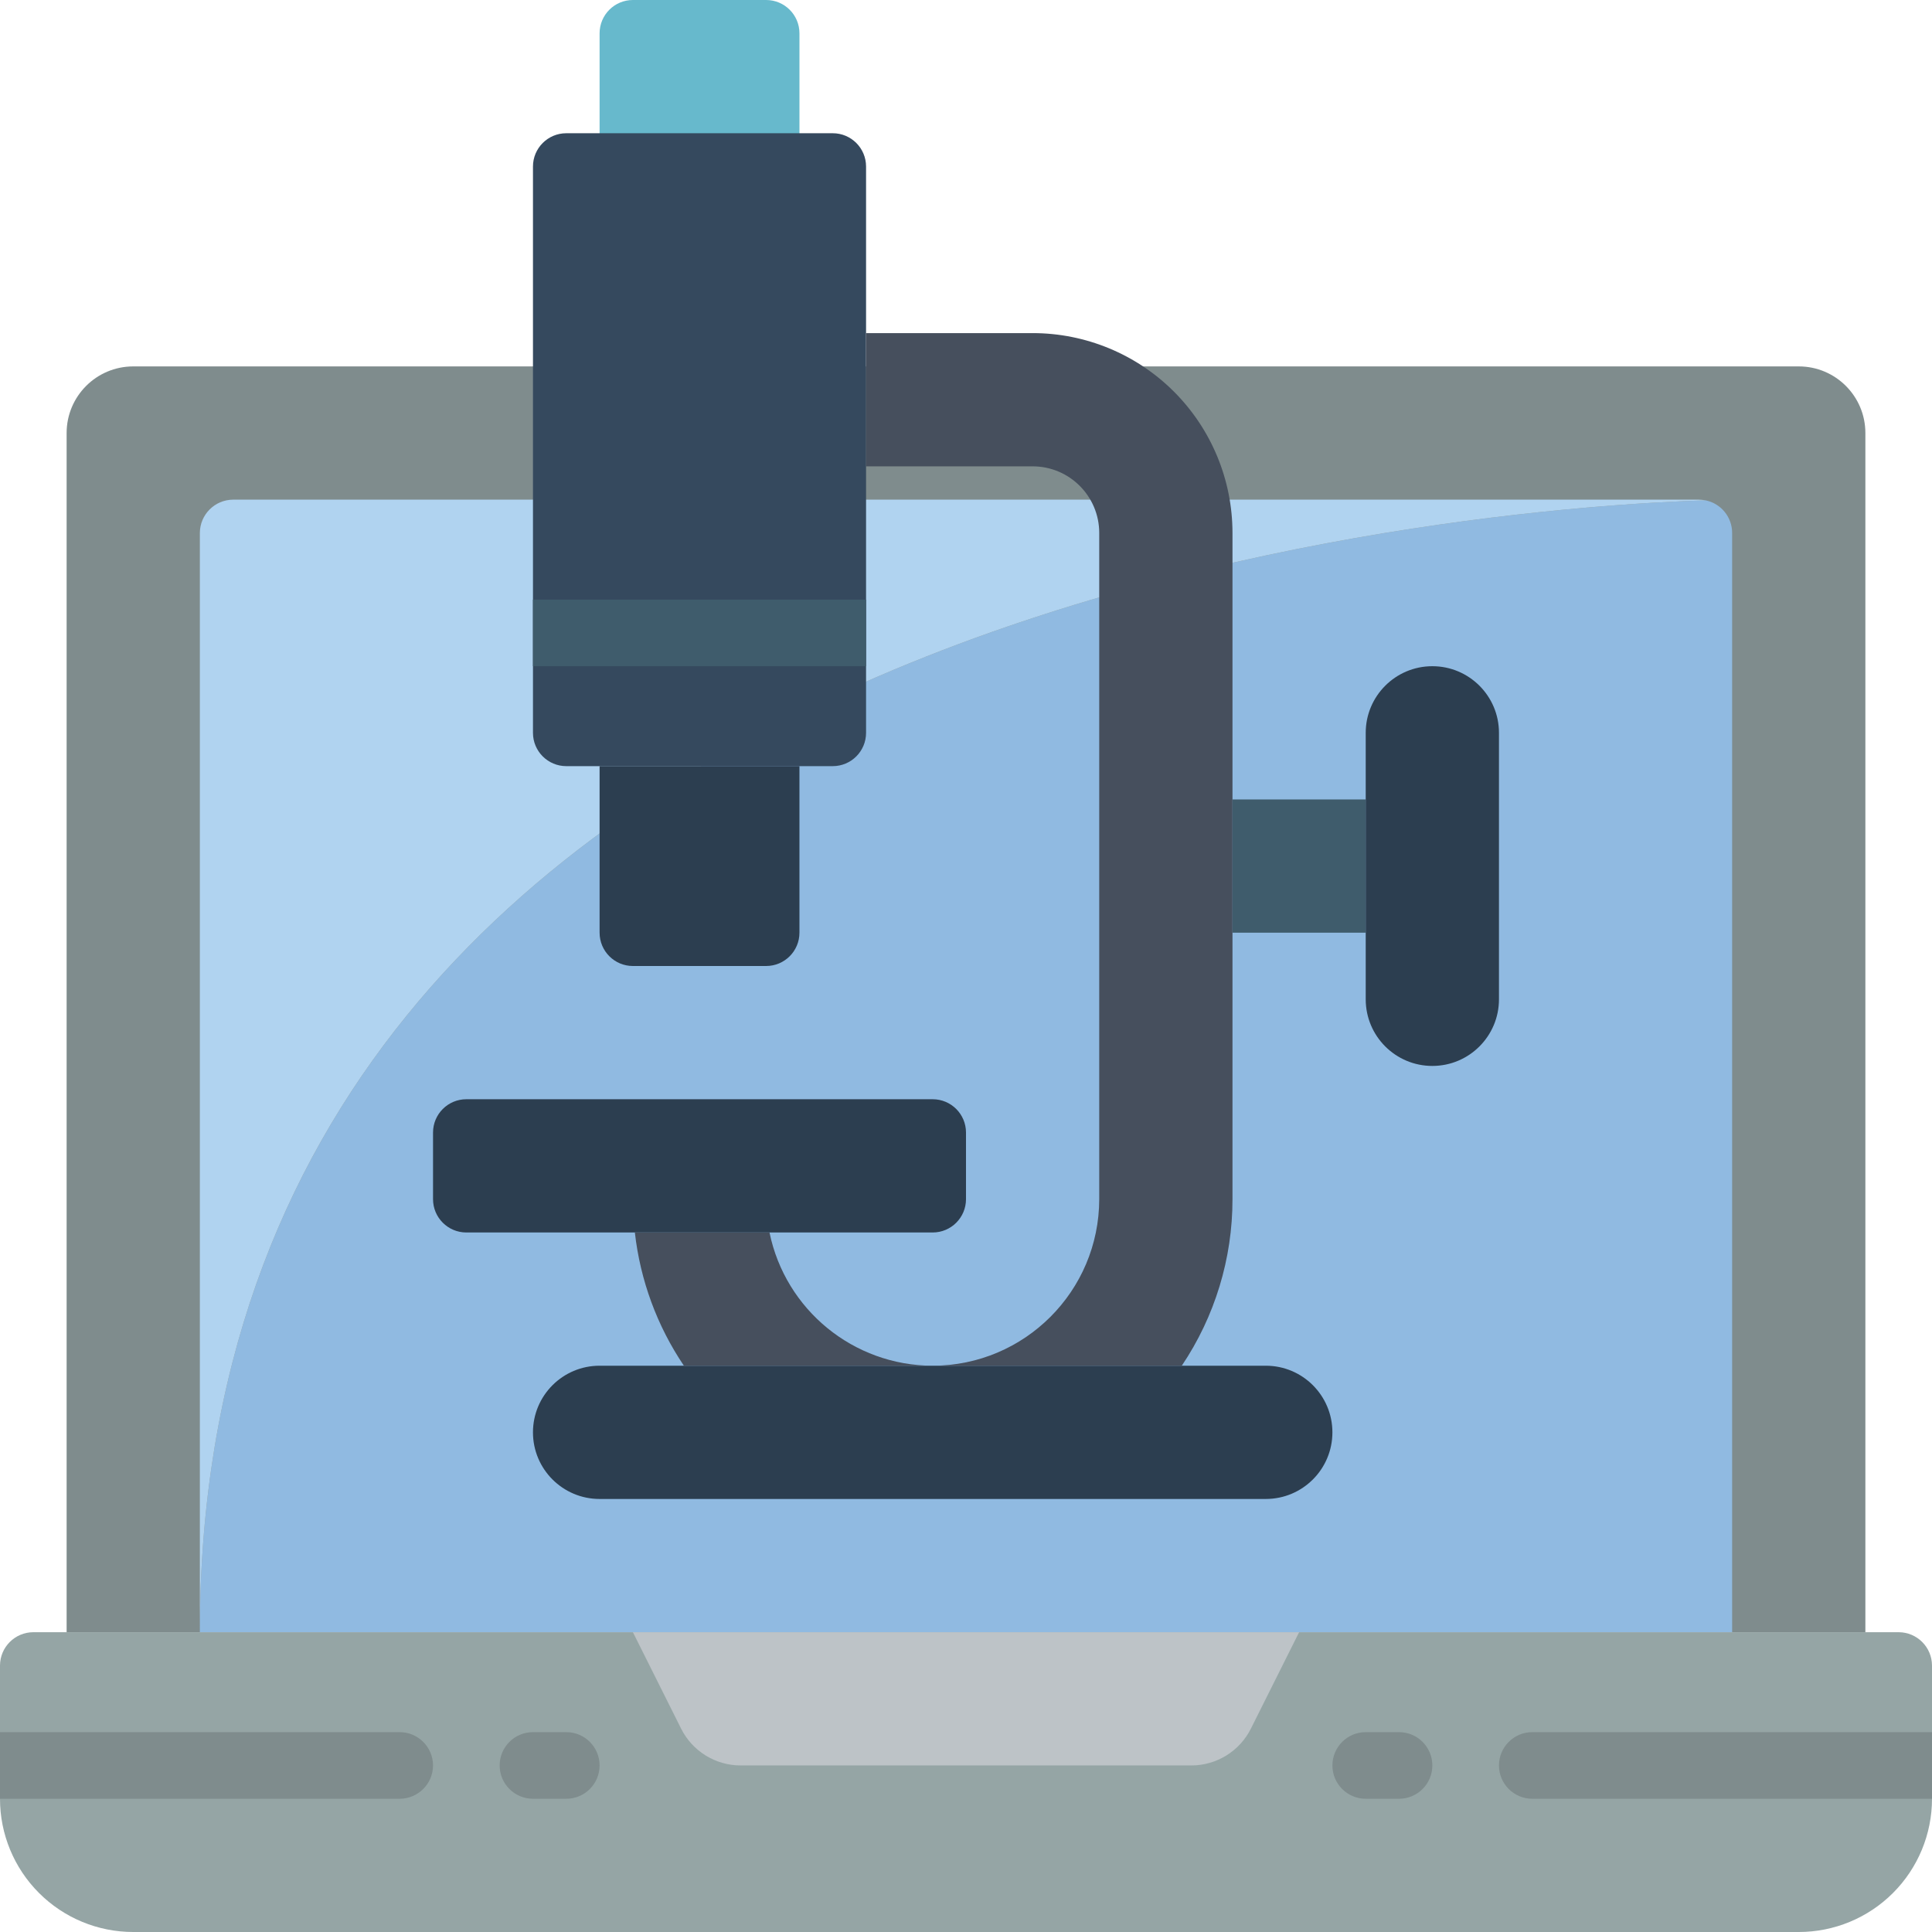 <svg height="512pt" viewBox="0 0 512 512" width="512pt" xmlns="http://www.w3.org/2000/svg"><path d="m353.102 97.102h123.59c9.75 0 17.652 7.906 17.652 17.656v317.793h-476.688v-317.793c0-9.75 7.902-17.656 17.652-17.656zm0 0" fill="#7f8c8d"/><path d="m459.035 141.242v291.309h-406.07c0-276.656 345.07-298.281 399.008-299.961 4.113.832 7.07 4.453 7.062 8.652zm0 0" fill="#90bae1"/><path d="m451.973 132.59c-53.938 1.68-399.008 23.305-399.008 299.961v-291.309c.016-4.871 3.957-8.812 8.828-8.828h388.414c.594.012 1.184.07 1.766.176zm0 0" fill="#b0d3f0"/><path d="m123.586 291.309h123.586c4.875 0 8.828 3.953 8.828 8.828v17.656c0 4.875-3.953 8.828-8.828 8.828h-123.586c-4.875 0-8.828-3.953-8.828-8.828v-17.656c0-4.875 3.953-8.828 8.828-8.828zm0 0" fill="#2c3e50"/><path d="m167.723 0h35.312c4.875 0 8.828 3.953 8.828 8.828v44.137h-52.965v-44.137c0-4.875 3.949-8.828 8.824-8.828zm0 0" fill="#67b9cc"/><path d="m512 441.379v35.312c.004 9.363-3.715 18.348-10.34 24.969-6.621 6.625-15.605 10.344-24.969 10.34h-441.383c-9.363.004-18.348-3.715-24.969-10.34-6.625-6.621-10.344-15.605-10.34-24.969v-35.312c.016-4.867 3.957-8.812 8.828-8.828h494.344c4.871.016 8.812 3.961 8.828 8.828zm0 0" fill="#95a5a5"/><path d="m315.707 467.863h-119.414c-6.688 0-12.805-3.781-15.793-9.762l-12.777-25.551h176.555l-12.777 25.551c-2.988 5.98-9.105 9.762-15.793 9.762zm0 0" fill="#bdc3c7"/><g fill="#7f8c8d"><path d="m114.758 467.863c-.012 4.867-3.957 8.812-8.828 8.828h-105.93v-17.656h105.93c4.871.012 8.816 3.957 8.828 8.828zm0 0"/><path d="m150.07 476.691h-8.828c-4.875 0-8.828-3.953-8.828-8.828s3.953-8.828 8.828-8.828h8.828c4.875 0 8.828 3.953 8.828 8.828s-3.953 8.828-8.828 8.828zm0 0"/><path d="m512 459.035v17.656h-105.93c-4.875 0-8.828-3.953-8.828-8.828s3.953-8.828 8.828-8.828zm0 0"/><path d="m370.758 476.691h-8.828c-4.875 0-8.828-3.953-8.828-8.828s3.953-8.828 8.828-8.828h8.828c4.875 0 8.828 3.953 8.828 8.828s-3.953 8.828-8.828 8.828zm0 0"/></g><path d="m150.07 35.309h70.621c4.875 0 8.824 3.953 8.824 8.828v150.07c0 4.875-3.949 8.828-8.824 8.828h-70.621c-4.875 0-8.828-3.953-8.828-8.828v-150.07c0-4.875 3.953-8.828 8.828-8.828zm0 0" fill="#35495e"/><path d="m158.898 203.035h52.965v44.137c0 4.875-3.953 8.828-8.828 8.828h-35.312c-4.875 0-8.824-3.953-8.824-8.828zm0 0" fill="#2c3e50"/><path d="m141.242 158.898h88.273v17.652h-88.273zm0 0" fill="#3f5c6c"/><path d="m158.898 361.93h176.551c9.75 0 17.652 7.906 17.652 17.656s-7.902 17.656-17.652 17.656h-176.551c-9.754 0-17.656-7.906-17.656-17.656s7.902-17.656 17.656-17.656zm0 0" fill="#2c3e50"/><path d="m247.172 361.93c-20.965-.027-39.023-14.773-43.246-35.309h-35.68c1.422 12.645 5.879 24.758 12.992 35.309zm0 0" fill="#464f5d"/><path d="m273.656 88.277h-44.141v35.309h44.141c9.75 0 17.652 7.906 17.652 17.656v176.551c-.027 24.363-19.77 44.109-44.137 44.137h66.016c8.77-13.047 13.449-28.414 13.434-44.137v-176.551c0-14.047-5.582-27.52-15.512-37.453-9.934-9.934-23.406-15.512-37.453-15.512zm0 0" fill="#464f5d"/><path d="m326.621 211.863h35.309v35.309h-35.309zm0 0" fill="#3f5c6c"/><path d="m379.586 176.551c9.75 0 17.656 7.906 17.656 17.656v70.621c0 9.75-7.906 17.656-17.656 17.656s-17.656-7.906-17.656-17.656v-70.621c0-9.75 7.906-17.656 17.656-17.656zm0 0" fill="#2c3e50"/></svg>